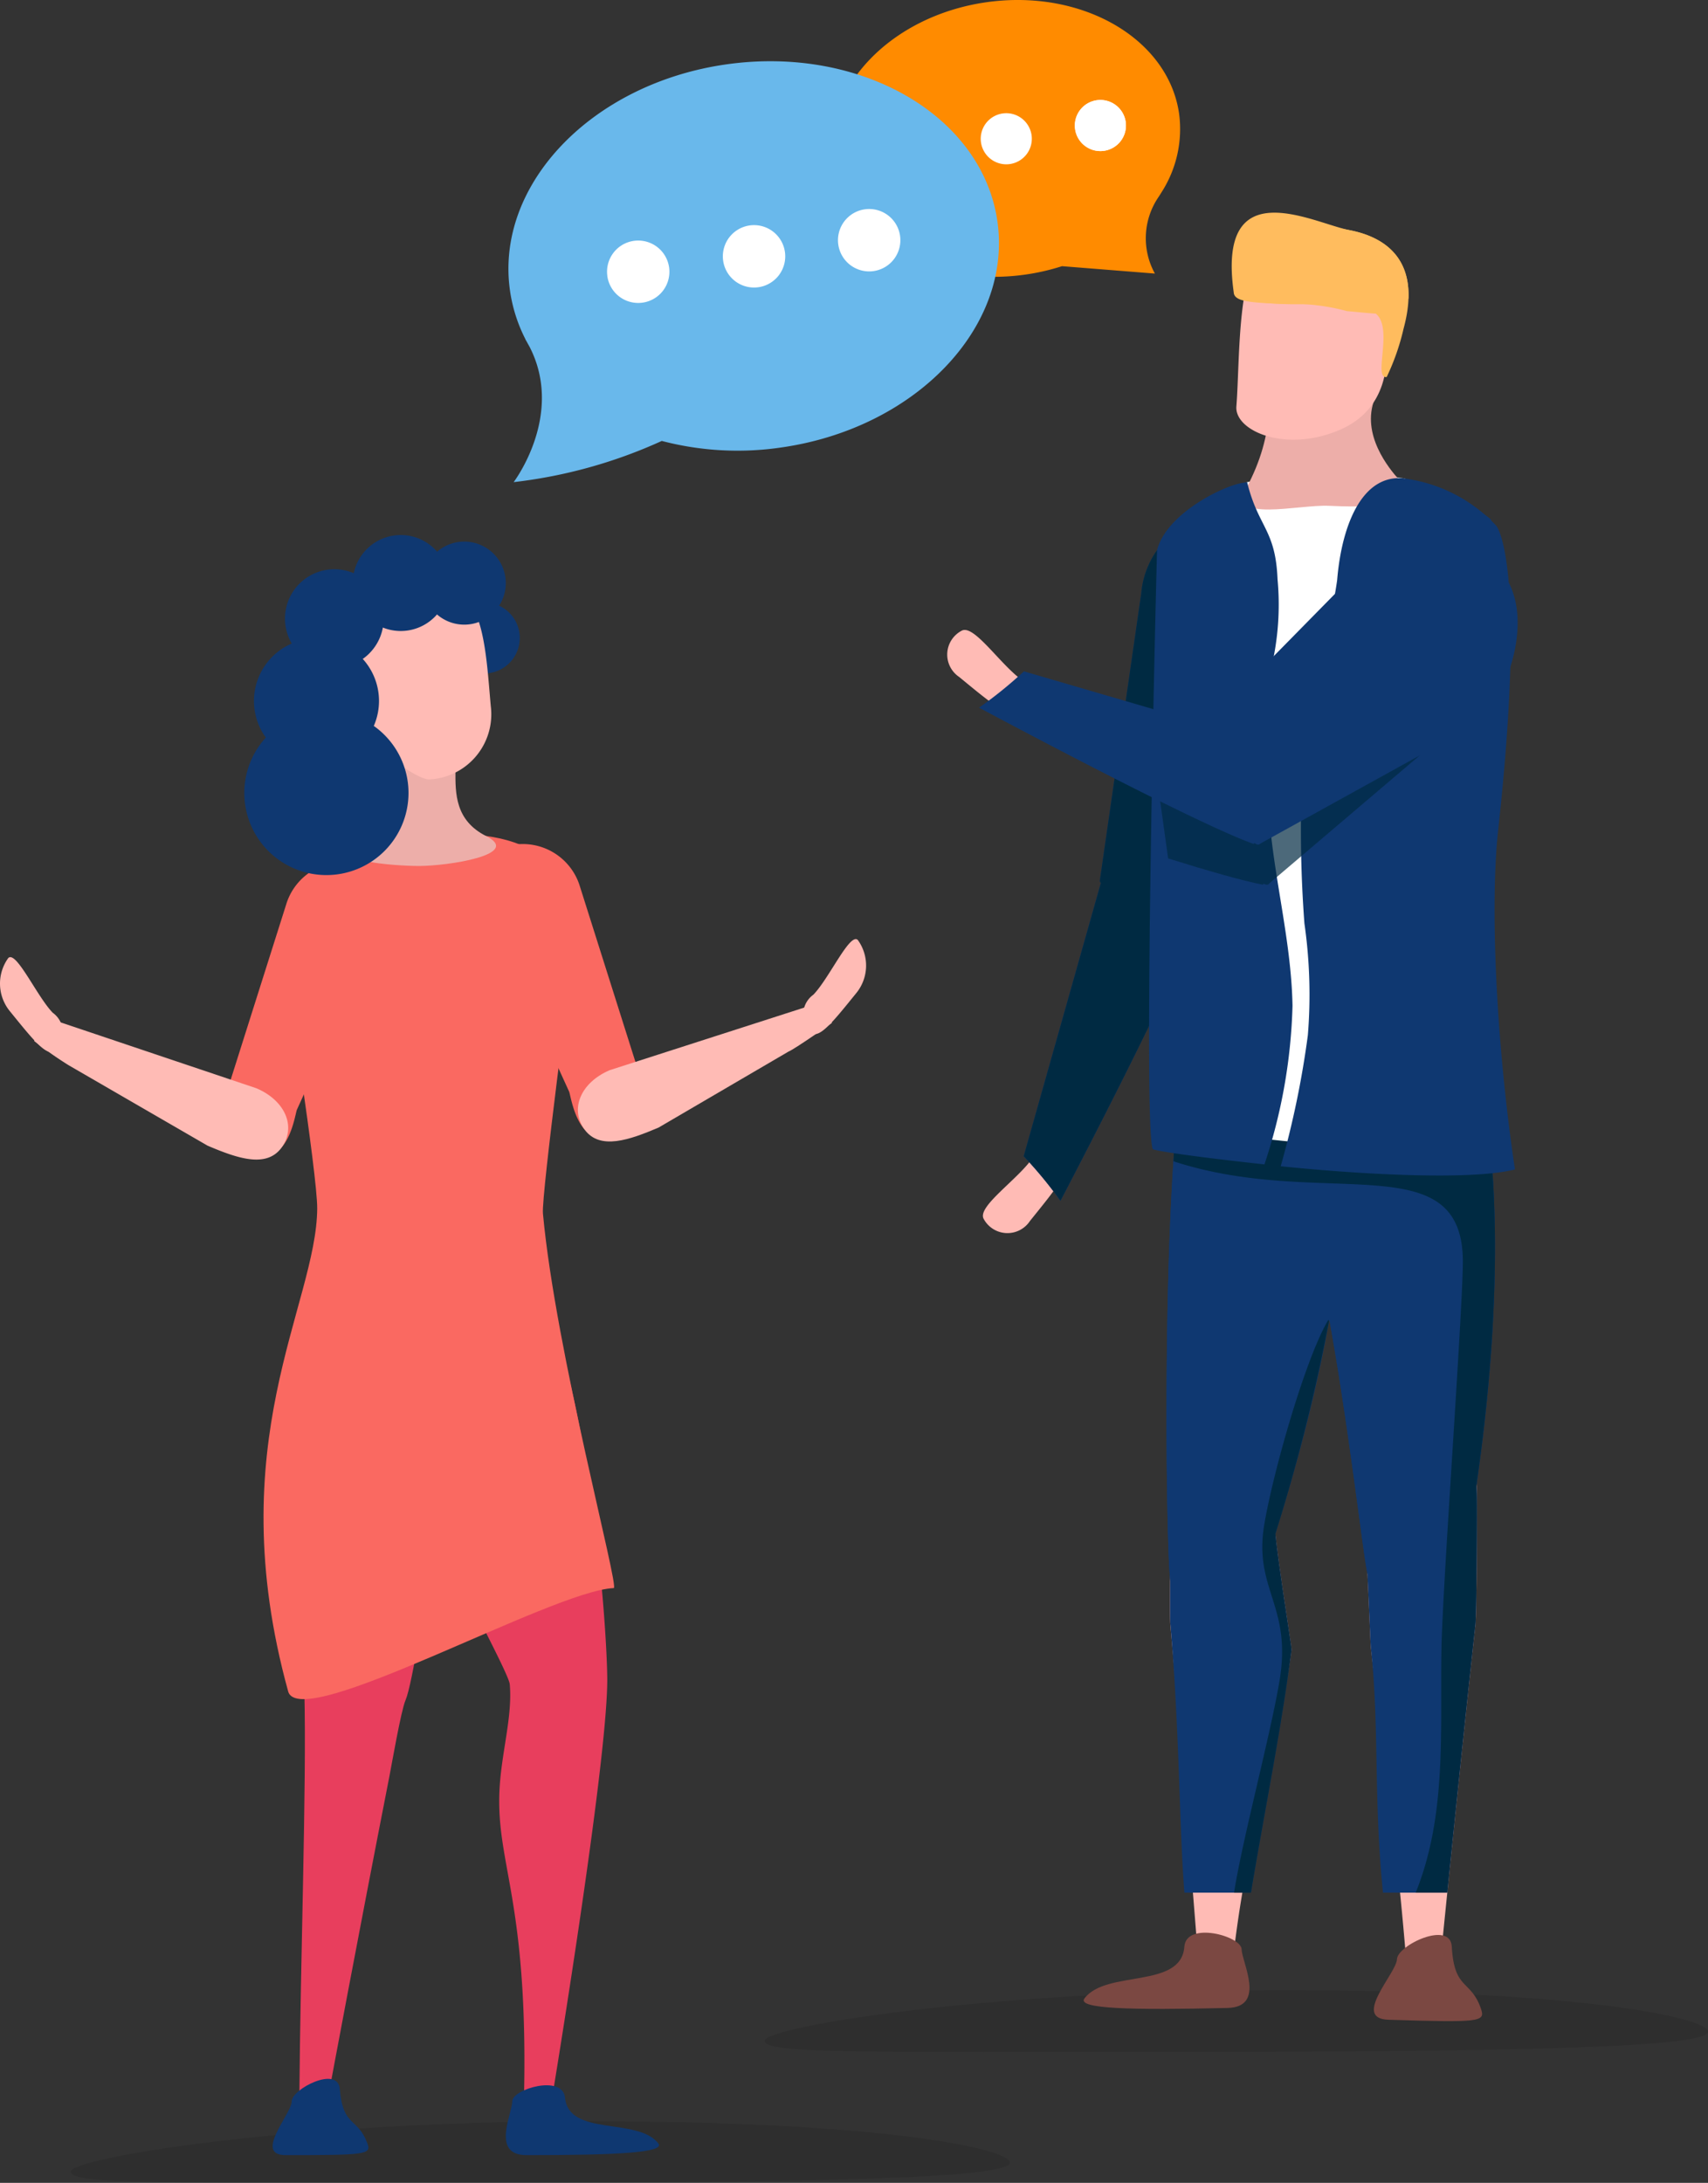 <svg id="Layer_1" data-name="Layer 1" xmlns="http://www.w3.org/2000/svg" xmlns:xlink="http://www.w3.org/1999/xlink" width="113.656" height="145.242" viewBox="0 0 113.656 145.242"><rect x="0" y="0" width="113.656" height="145.242" fill="#333333" stroke="none"/><defs><style>.cls-1{opacity:0.1;}.cls-2{fill:#ffbbb5;}.cls-3{fill:#0f3871;}.cls-4,.cls-9{fill:#002a42;}.cls-5{fill:#7b4842;}.cls-6{fill:#d33c70;}.cls-7{fill:#fff;}.cls-8{fill:#edaea9;}.cls-9{opacity:0.7;isolation:isolate;}.cls-10{fill:#ffbc5e;}.cls-11{fill:#ff8b00;}.cls-12{fill:url(#linear-gradient);}.cls-13{fill:url(#linear-gradient-2);}.cls-14{fill:url(#linear-gradient-3);}.cls-15{fill:#fa6961;}.cls-16{fill:#69b8eb;}</style><linearGradient id="linear-gradient" x1="820.155" y1="311.048" x2="821.058" y2="310.985" gradientTransform="matrix(15.003, 0, 0, -57.328, -12178.112, 17968.189)" gradientUnits="userSpaceOnUse"><stop offset="0" stop-color="#e83e5d"/><stop offset="0.205" stop-color="#ef6478"/><stop offset="0.44" stop-color="#f58992"/><stop offset="0.658" stop-color="#faa4a5"/><stop offset="0.852" stop-color="#fdb5b0"/><stop offset="1" stop-color="#ffbbb5"/></linearGradient><linearGradient id="linear-gradient-2" x1="817.949" y1="311.387" x2="816.95" y2="311.391" gradientTransform="matrix(10.519, 0, 0, -56.03, -8363.122, 17563.475)" gradientUnits="userSpaceOnUse"><stop offset="0" stop-color="#ffbbb5"/><stop offset="0.185" stop-color="#feb7b2"/><stop offset="0.363" stop-color="#fcabaa"/><stop offset="0.539" stop-color="#f8989c"/><stop offset="0.713" stop-color="#f37c89"/><stop offset="0.883" stop-color="#ed5a70"/><stop offset="1" stop-color="#e83e5d"/></linearGradient><linearGradient id="linear-gradient-3" x1="813.11" y1="309.332" x2="813.227" y2="308.681" gradientTransform="matrix(14.621, 0, 0, -13.957, -11856.577, 4408.704)" gradientUnits="userSpaceOnUse"><stop offset="0" stop-color="#e83e5d"/><stop offset="0.018" stop-color="#e8405e"/><stop offset="0.694" stop-color="#f8989c"/><stop offset="1" stop-color="#ffbbb5"/></linearGradient></defs><title>testimonials-small</title><g id="Group_1906" data-name="Group 1906"><g id="Group_1631" data-name="Group 1631"><path id="Path_8224" data-name="Path 8224" class="cls-1" d="M113.656,135.18c0,.888-8.663,1.349-34.566,1.349-21.938,0-28.2.143-28.2-.744s14.426-3.362,34.478-3.362S113.656,134.293,113.656,135.18Z"/><path id="Path_8225" data-name="Path 8225" class="cls-2" d="M81.909,131.649c.959-9.734,3.136-15.026,4.029-21.872.023-.177-1.209-7.722-1.092-8.331-2.469,1.01-3.181-5.791-5.556-6.9a10.871,10.871,0,0,0-1.336,5.038c-.035.824-.147,7.7-.074,8.524,1.029,11.669,1.882,22.606,1.882,22.606S81.8,132.713,81.909,131.649Z"/><path id="Path_8226" data-name="Path 8226" class="cls-2" d="M93.665,131.576c-.759-9.75-1.7-15.159-2.449-22.021-.02-.177-.257-6.459-.362-7.07,2.448,1.061,3.792-6.89,6.19-7.955a10.873,10.873,0,0,1,1.232,5.064c.018.826-.01,7.707-.1,8.524-1.268,11.647-2.345,22.563-2.345,22.563S93.747,132.646,93.665,131.576Z"/><path id="Path_8227" data-name="Path 8227" class="cls-3" d="M78.815,125.934H83.24c1.074-6.357,2-10.784,2.7-16.157.023-.177-1.209-7.722-1.092-8.331-2.469,1.01-3.181-5.791-5.556-6.9a10.871,10.871,0,0,0-1.336,5.038c-.035.824-.147,7.7-.074,8.524C78.489,115.01,78.47,121.655,78.815,125.934Z"/><path id="Path_8228" data-name="Path 8228" class="cls-3" d="M80.991,61.252c-.033.545-1.854-.237-4.356-.448l.268-.032a5.128,5.128,0,0,1-3.721-2.126l2.762-19.163c.209-2.5,2.135-4.92,4.639-4.71l3.023,2.5c2.5.21,5.138,3.008,4.929,5.512Z"/><path id="Path_8229" data-name="Path 8229" class="cls-2" d="M68.538,81.24a1.794,1.794,0,0,1-3.088-.152c-.424-.827,2.314-2.623,3.3-4.093s1.773-.844,2.2-.022S70.172,79.208,68.538,81.24Z"/><path id="Path_8230" data-name="Path 8230" class="cls-3" d="M70.565,79.9a28.294,28.294,0,0,0-2.444-2.963l5.551-19.665c.8-2.812,1.777-1.606,2.929.027l2.861,4.256C78.03,65.68,70.565,79.9,70.565,79.9Z"/><path id="Path_8231" data-name="Path 8231" class="cls-4" d="M83.605,37.268l-3.023-2.5c-2.5-.21-4.43,2.206-4.639,4.71L73.181,58.641s.027.041.076.107L68.122,76.931a28.294,28.294,0,0,1,2.444,2.963s7.464-14.219,8.9-18.345l-.233-.347c1.07.219,1.739.372,1.758.044l7.543-18.471C88.743,40.277,86.109,37.478,83.605,37.268Z"/><path id="Path_8232" data-name="Path 8232" class="cls-3" d="M84.866,102.047c-.733-.247-6.9,3.64-6.975,3.219-.336-1.833-.722-29.848,1.353-36.826,1.56-5.244,8.9-2.159,9.646,1.367C91.621,82.713,84.9,101.546,84.866,102.047Z"/><path id="Path_8233" data-name="Path 8233" class="cls-5" d="M82.623,129.706c.021.887,1.642,3.837-.938,3.9-6.366.148-10.044.067-9.524-.631,1.448-1.933,6.445-.613,6.65-3.447C78.935,127.824,82.6,128.812,82.623,129.706Z"/><path id="Path_8234" data-name="Path 8234" class="cls-3" d="M92.028,125.934h4.277c.433-4.269,1.117-10.911,1.868-17.812.09-.817.117-7.7.1-8.524a10.873,10.873,0,0,0-1.232-5.064c-2.4,1.065-3.742,9.016-6.19,7.955.1.611.342,6.893.362,7.07C91.807,114.971,91.382,119.488,92.028,125.934Z"/><path id="Path_8235" data-name="Path 8235" class="cls-5" d="M92.959,130.361c-.028.927-3.024,3.953-.573,4.029,6.05.187,6.456.152,6.173-.7-.666-2-1.786-1.206-1.953-4.168C96.507,127.76,92.988,129.435,92.959,130.361Z"/><path id="Path_8236" data-name="Path 8236" class="cls-3" d="M97.828,101.6c-.747-.2-6.73,3.5-6.834,3.092-.449-1.81-3.032-26.656-5.9-26.907-5.45-.476,11.879-11.835,12.843-8.363C101.471,82.132,97.829,101.1,97.828,101.6Z"/><path id="Path_8237" data-name="Path 8237" class="cls-3" d="M97.937,69.426c-.476-1.713-4.937.186-8.68,2.606-.1-.755-.216-1.5-.368-2.22-.745-3.527-8.086-6.612-9.646-1.367-2.075,6.978-1.688,34.992-1.353,36.826.077.42,6.243-3.467,6.975-3.219a123.473,123.473,0,0,0,3.59-14.263c1.316,7.219,2.28,15.87,2.538,16.909.1.414,6.087-3.292,6.834-3.092C97.829,101.1,101.471,82.132,97.937,69.426Z"/><path id="Path_8238" data-name="Path 8238" class="cls-4" d="M88.437,87.89c-.016-.022-.031-.045-.045-.068-1.517,2.525-3.681,10.134-4.264,13.627-.715,4.273,1.809,5.355,1.039,10.236-.544,3.443-2.521,10.8-3.048,14.251h1.12c1.074-6.357,2-10.784,2.7-16.157.02-.153-.9-5.8-1.071-7.729A123.872,123.872,0,0,0,88.437,87.89Z"/><path id="Path_8239" data-name="Path 8239" class="cls-4" d="M98.241,98.856c.842-5.793,2.453-19.518-.3-29.433-.476-1.713-4.937.186-8.68,2.606-.1-.755-.216-1.5-.368-2.22-.745-3.527-8.086-6.612-9.646-1.367a47.3,47.3,0,0,0-1.16,8.828c10.013,3.275,19.361-1.249,19.255,6.819-.05,3.807-1.361,21.613-1.423,25.645-.086,5.531.353,11.082-1.715,16.2h2.1c.433-4.269,1.117-10.911,1.868-17.812.09-.817.117-7.7.1-8.524C98.268,99.338,98.256,99.092,98.241,98.856Z"/><path id="Path_8240" data-name="Path 8240" class="cls-6" d="M79.1,67.813l.165-.182c-.315,6.881.79,6.784,7.915,7.112s11.647-1.6,11.964-8.477l-7.253.444Z"/><g id="Group_1618" data-name="Group 1618"><path id="Path_8241" data-name="Path 8241" class="cls-7" d="M82.941,32.091V75.643c3.17.377,7.116.735,10.569.837V31.842A31.838,31.838,0,0,0,82.941,32.091Z"/></g><path id="Path_8242" data-name="Path 8242" class="cls-8" d="M82.933,32.481c-1.238,2.314,3.452,1.083,5.488,1.175s6.417.209,4.659-1.757c-.646-.721-2.525-2.986-1.606-5.357,1.37-3.541-6.742-5.06-6.932-2.534C84.391,26.014,84.958,28.7,82.933,32.481Z"/><g id="Group_1619" data-name="Group 1619"><path id="Path_8243" data-name="Path 8243" class="cls-3" d="M99.692,55.245c1.957-17.872-.122-20.26-.122-20.26a10.176,10.176,0,0,0-5.8-3.1c-3.039-.625-4.485,2.953-4.792,6.72a26.082,26.082,0,0,1-1.384,5.457,30.451,30.451,0,0,0-.968,8.03A83.073,83.073,0,0,0,86.8,61.44a33.346,33.346,0,0,1,.229,7.438A61.568,61.568,0,0,1,85.222,77.6c5.468.563,12.714.944,15.588.213C99.559,69.442,99.141,60.269,99.692,55.245Z"/><path id="Path_8244" data-name="Path 8244" class="cls-3" d="M86.008,66.926C85.913,61.588,84.12,56.358,84.4,51c.112-2.16-.431-4.494.2-6.582a18.159,18.159,0,0,0,.412-5.873c-.134-3.343-1.282-3.431-2.024-6.462-.114.018-.231.035-.344.054-1.3.215-5.025,2.05-5.648,4.462-.019.092-.974,38.4-.282,39.878.877.232,4.135.641,7.426,1A36.265,36.265,0,0,0,86.008,66.926Z"/></g><path id="Path_8245" data-name="Path 8245" class="cls-9" d="M97.809,38.692l-1.536-3.607c-.071-.044-.144-.078-.216-.117v7.5H86.173L79.7,51.513l-2.747.013.779,5.592c2.621.817,4.973,1.495,6.293,1.746l.067-.061c.176.086.3.09.367-.021l15.2-12.93C100.987,43.727,99.937,40.03,97.809,38.692Z"/><path id="Path_8246" data-name="Path 8246" class="cls-3" d="M83.853,56.137c-.349.419-1.353-1.289-3.246-2.941l.235.133a5.127,5.127,0,0,1-1.74-3.917L92.676,35.606c1.652-1.894,4.633-2.7,6.527-1.048l.958,3.8c1.934,2.973.094,7.732-1.557,9.625Z"/><path id="Path_8247" data-name="Path 8247" class="cls-2" d="M63.827,45.044a1.793,1.793,0,0,1,.181-3.086c.83-.416,2.6,2.339,4.062,3.335s.827,1.78,0,2.2S65.845,46.7,63.827,45.044Z"/><path id="Path_8248" data-name="Path 8248" class="cls-3" d="M65.149,47.087a28.282,28.282,0,0,0,2.986-2.417L87.747,50.4c2.8.822,1.59,1.79-.053,2.928l-4.285,2.822C79.3,54.678,65.149,47.087,65.149,47.087Z"/><path id="Path_8249" data-name="Path 8249" class="cls-2" d="M92.217,22.149c.232,1.944.125,5.028-2.978,6.414-3.618,1.612-7.094.129-6.966-1.52.265-3.332-.018-10.437,2.489-10.737a6.342,6.342,0,0,1,7.367,5.118A6.266,6.266,0,0,1,92.217,22.149Z"/><path id="Path_8250" data-name="Path 8250" class="cls-10" d="M82.464,19.249c.658-5.422,4.924-4.4,7.326-3.936,1.912.371,4.953,1.625,3.606,6.564a15.254,15.254,0,0,1-1.121,3.207c-1,.164.671-3.732-1.007-4.376-1.816-.7-3.783-.409-5.717-.474C83.045,20.15,82.5,19.852,82.464,19.249Z"/><path id="Path_8251" data-name="Path 8251" class="cls-10" d="M89.79,15.311c1.621.314,4.057,1.266,3.935,4.563-.711.221-.966.856-1.7,1-.259.053-2.08-.156-2.381-.169a13.738,13.738,0,0,0-4.1-.478c-2.5-.085-3.418-.18-3.449-.783C80.959,11.311,87.388,14.851,89.79,15.311Z"/><g id="Group_1622" data-name="Group 1622"><g id="Group_1621" data-name="Group 1621"><g id="Group_1620" data-name="Group 1620"><path id="Path_8252" data-name="Path 8252" class="cls-11" d="M77.288,12.8h0a7.784,7.784,0,0,0,1.176-5.214c-.7-5-6.438-8.337-12.8-7.441S54.708,5.826,55.412,10.832s6.436,8.337,12.8,7.441a14.749,14.749,0,0,0,2.457-.562l6.182.492a4.864,4.864,0,0,1,.191-5.019C77.126,13.058,77.213,12.926,77.288,12.8Z"/></g></g></g><g id="Group_1624" data-name="Group 1624"><g id="Group_1623" data-name="Group 1623"><path id="Path_8253" data-name="Path 8253" class="cls-7" d="M58.878,10.339a2.085,2.085,0,1,0,1.774-2.355h0A2.085,2.085,0,0,0,58.878,10.339Z"/></g></g><g id="Group_1626" data-name="Group 1626"><g id="Group_1625" data-name="Group 1625"><path id="Path_8254" data-name="Path 8254" class="cls-7" d="M65.277,9.468a1.7,1.7,0,1,0,1.449-1.919h0A1.7,1.7,0,0,0,65.277,9.468Z"/></g></g><g id="Group_1628" data-name="Group 1628"><g id="Group_1627" data-name="Group 1627"><path id="Path_8255" data-name="Path 8255" class="cls-7" d="M71.54,8.588a1.7,1.7,0,1,0,1.449-1.919h0A1.7,1.7,0,0,0,71.54,8.588Z"/></g></g><g id="Group_1630" data-name="Group 1630"><g id="Group_1629" data-name="Group 1629"><path id="Path_8256" data-name="Path 8256" class="cls-7" d="M71.54,8.588a1.7,1.7,0,1,0,1.449-1.919h0A1.7,1.7,0,0,0,71.54,8.588Z"/></g></g></g><g id="Group_1640" data-name="Group 1640"><path id="Path_8257" data-name="Path 8257" class="cls-1" d="M67.2,143.891c0,.884-8.625,1.343-34.413,1.343-21.841,0-28.076.143-28.076-.741s14.362-3.348,34.327-3.348S67.2,143.008,67.2,143.891Z"/><path id="Path_8258" data-name="Path 8258" class="cls-12" d="M36.716,139.721s-1.887,1.312-1.864.47c.37-13.219-1.7-15.87-1.631-20.571.039-2.721.9-5.223.7-7.55-.063-.724-3.469-6.885-4.3-9.056A128.043,128.043,0,0,1,25.54,90c-.795-2.814,2.144-4.983,3.571-5.712,3.8-1.948,5.808-1.407,7.02,1.7,3.4,8.757,4.278,22.956,4.278,25.8C40.405,117.473,36.716,139.721,36.716,139.721Z"/><path id="Path_8259" data-name="Path 8259" class="cls-13" d="M21.983,138.747s-2.067,1.641-2.062.653c.069-9.023.486-20.505.333-26.873-.04-1.717-3.056-27.915,2.438-28.611,5.006-.637,5.549-.045,6.947,2.97,1.169,2.519-1.748,24.155-2.658,26.253-.3.7-.92,4.3-1.068,5.051C23.834,128.8,21.983,138.747,21.983,138.747Z"/><path id="Path_8260" data-name="Path 8260" class="cls-14" d="M21.332,70.936l1.474,8.515c.974,2.153.974,3.087-.081,4.781-.606.973,12.713.835,12.229-.17-1.108-2.289.827-4.429.827-5.382l.172-7.744Z"/><path id="Path_8261" data-name="Path 8261" class="cls-15" d="M37.88,72.655c.139.454.6,3.611,2.674,2.911l-.234.029a4.478,4.478,0,0,0,2.71-2.58L38.553,58.867a3.971,3.971,0,0,0-5.028-2.5h0c-2.08.7-1.562,2.766-.862,4.841Z"/><path id="Path_8262" data-name="Path 8262" class="cls-2" d="M56.98,66.078a2.9,2.9,0,0,0,.1-3.535c-.525-.511-1.907,2.565-2.958,3.644a1.627,1.627,0,0,0-.368,2.271,1.711,1.711,0,0,0,.211.239C54.487,69.206,55.515,67.884,56.98,66.078Z"/><path id="Path_8263" data-name="Path 8263" class="cls-2" d="M52.464,69.973c.428-.171,2.9-1.913,2.9-1.913-1.02-1.369-1.537-1.118-1.537-1.118L40.572,71.207c-1.937.824-2.68,2.6-1.66,3.968h0c1.021,1.368,2.972.675,4.91-.148Z"/><path id="Path_8264" data-name="Path 8264" class="cls-15" d="M36.128,80.742c-.112-1.227,1.978-16.99,1.978-16.99,0-5.077-1-8.288-8.277-8.288s-10.821,4.152-10.821,9.228c0,0,2.117,13.48,2.1,15.728-.05,6.427-6.511,15.522-1.933,32.122.773,2.8,17.544-6.7,21.665-6.874C41.232,105.65,36.978,89.955,36.128,80.742Z"/><path id="Path_8265" data-name="Path 8265" class="cls-15" d="M19.749,73.855c-.14.456-.6,3.612-2.674,2.913l.235.025A4.478,4.478,0,0,1,14.6,74.214l4.479-14.147a3.969,3.969,0,0,1,5.027-2.5h0c2.079.7,1.561,2.765.862,4.842Z"/><path id="Path_8266" data-name="Path 8266" class="cls-2" d="M.652,67.278a2.9,2.9,0,0,1-.1-3.534c.527-.512,1.911,2.566,2.958,3.643a1.624,1.624,0,0,1,.369,2.268,1.564,1.564,0,0,1-.212.241C3.143,70.407,2.121,69.083.652,67.278Z"/><path id="Path_8267" data-name="Path 8267" class="cls-2" d="M4.575,70.883A25.124,25.124,0,0,1,2.27,69.262c1.021-1.368,1.243-1.411,1.243-1.411l13.548,4.56c1.938.822,2.679,2.6,1.66,3.969h0c-1.021,1.367-2.972.674-4.909-.15Z"/><path id="Path_8268" data-name="Path 8268" class="cls-8" d="M24.354,56.286c-2.744.939,1.659,1.334,3.546,1.334s6.9-.756,4.446-1.992c-4.114-2.076.031-7.159-4.061-7.159C24.674,48.465,28.912,54.725,24.354,56.286Z"/><path id="Path_8269" data-name="Path 8269" class="cls-3" d="M34.587,42.449a2.363,2.363,0,1,1-2.362-2.365,2.363,2.363,0,0,1,2.362,2.365Z"/><path id="Path_8270" data-name="Path 8270" class="cls-2" d="M23.154,46.6c0,2.054,4.4,5.263,5.394,5.263a4.34,4.34,0,0,0,4.14-4.53c-.005-.117-.015-.234-.03-.35-.327-3.64-.46-7.873-3.244-7.873S23.154,42.739,23.154,46.6Z"/><path id="Path_8271" data-name="Path 8271" class="cls-3" d="M34.086,139.823c0,.82-1.433,3.576.948,3.576,5.875,0,9.267-.154,8.773-.785-1.377-1.753-5.958-.428-6.21-3.04C37.448,138.016,34.086,139,34.086,139.823Z"/><path id="Path_8272" data-name="Path 8272" class="cls-3" d="M19.411,139.823c0,.82-2.564,3.576-.4,3.576,5.352,0,5.71-.043,5.435-.785-.643-1.753-1.61-1.018-1.839-3.629C22.476,137.427,19.411,139,19.411,139.823Z"/><path id="Path_8273" data-name="Path 8273" class="cls-3" d="M27.183,52.767A5.463,5.463,0,1,1,21.72,47.3h0A5.462,5.462,0,0,1,27.183,52.767Z"/><path id="Path_8274" data-name="Path 8274" class="cls-3" d="M25.22,46.64a4.16,4.16,0,1,1-4.16-4.16,4.161,4.161,0,0,1,4.16,4.16Z"/><path id="Path_8275" data-name="Path 8275" class="cls-3" d="M25.532,41.159a3.284,3.284,0,1,1-3.285-3.283h0a3.281,3.281,0,0,1,3.283,3.281Z"/><path id="Path_8276" data-name="Path 8276" class="cls-3" d="M29.86,38.8A3.193,3.193,0,1,1,26.667,35.6h0A3.192,3.192,0,0,1,29.86,38.8Z"/><path id="Path_8277" data-name="Path 8277" class="cls-3" d="M33.657,38.8a2.763,2.763,0,1,1-2.764-2.763A2.763,2.763,0,0,1,33.657,38.8Z"/><g id="Group_1633" data-name="Group 1633"><g id="Group_1632" data-name="Group 1632"><path id="Path_8278" data-name="Path 8278" class="cls-16" d="M48.359,4.279C39.4,5.54,32.942,12.272,33.933,19.314a10.292,10.292,0,0,0,1.033,3.26h-.009c.021.035.04.069.061.1q.108.2.224.406c2.332,4.542-1.061,9-1.061,9a32.76,32.76,0,0,0,9.856-2.741,19.929,19.929,0,0,0,7.911.441c8.959-1.261,15.417-7.993,14.425-15.035S57.316,3.018,48.359,4.279Z"/></g></g><g id="Group_1635" data-name="Group 1635"><g id="Group_1634" data-name="Group 1634"><path id="Path_8279" data-name="Path 8279" class="cls-7" d="M40.413,18.371a2.076,2.076,0,1,0,1.767-2.345h0a2.073,2.073,0,0,0-1.765,2.342Z"/></g></g><g id="Group_1637" data-name="Group 1637"><g id="Group_1636" data-name="Group 1636"><path id="Path_8280" data-name="Path 8280" class="cls-7" d="M48.121,17.349A2.076,2.076,0,1,0,49.888,15a2.076,2.076,0,0,0-1.767,2.345Z"/></g></g><g id="Group_1639" data-name="Group 1639"><g id="Group_1638" data-name="Group 1638"><path id="Path_8281" data-name="Path 8281" class="cls-7" d="M55.782,16.272a2.076,2.076,0,1,0,1.766-2.345h0A2.076,2.076,0,0,0,55.782,16.272Z"/></g></g></g></g></svg>